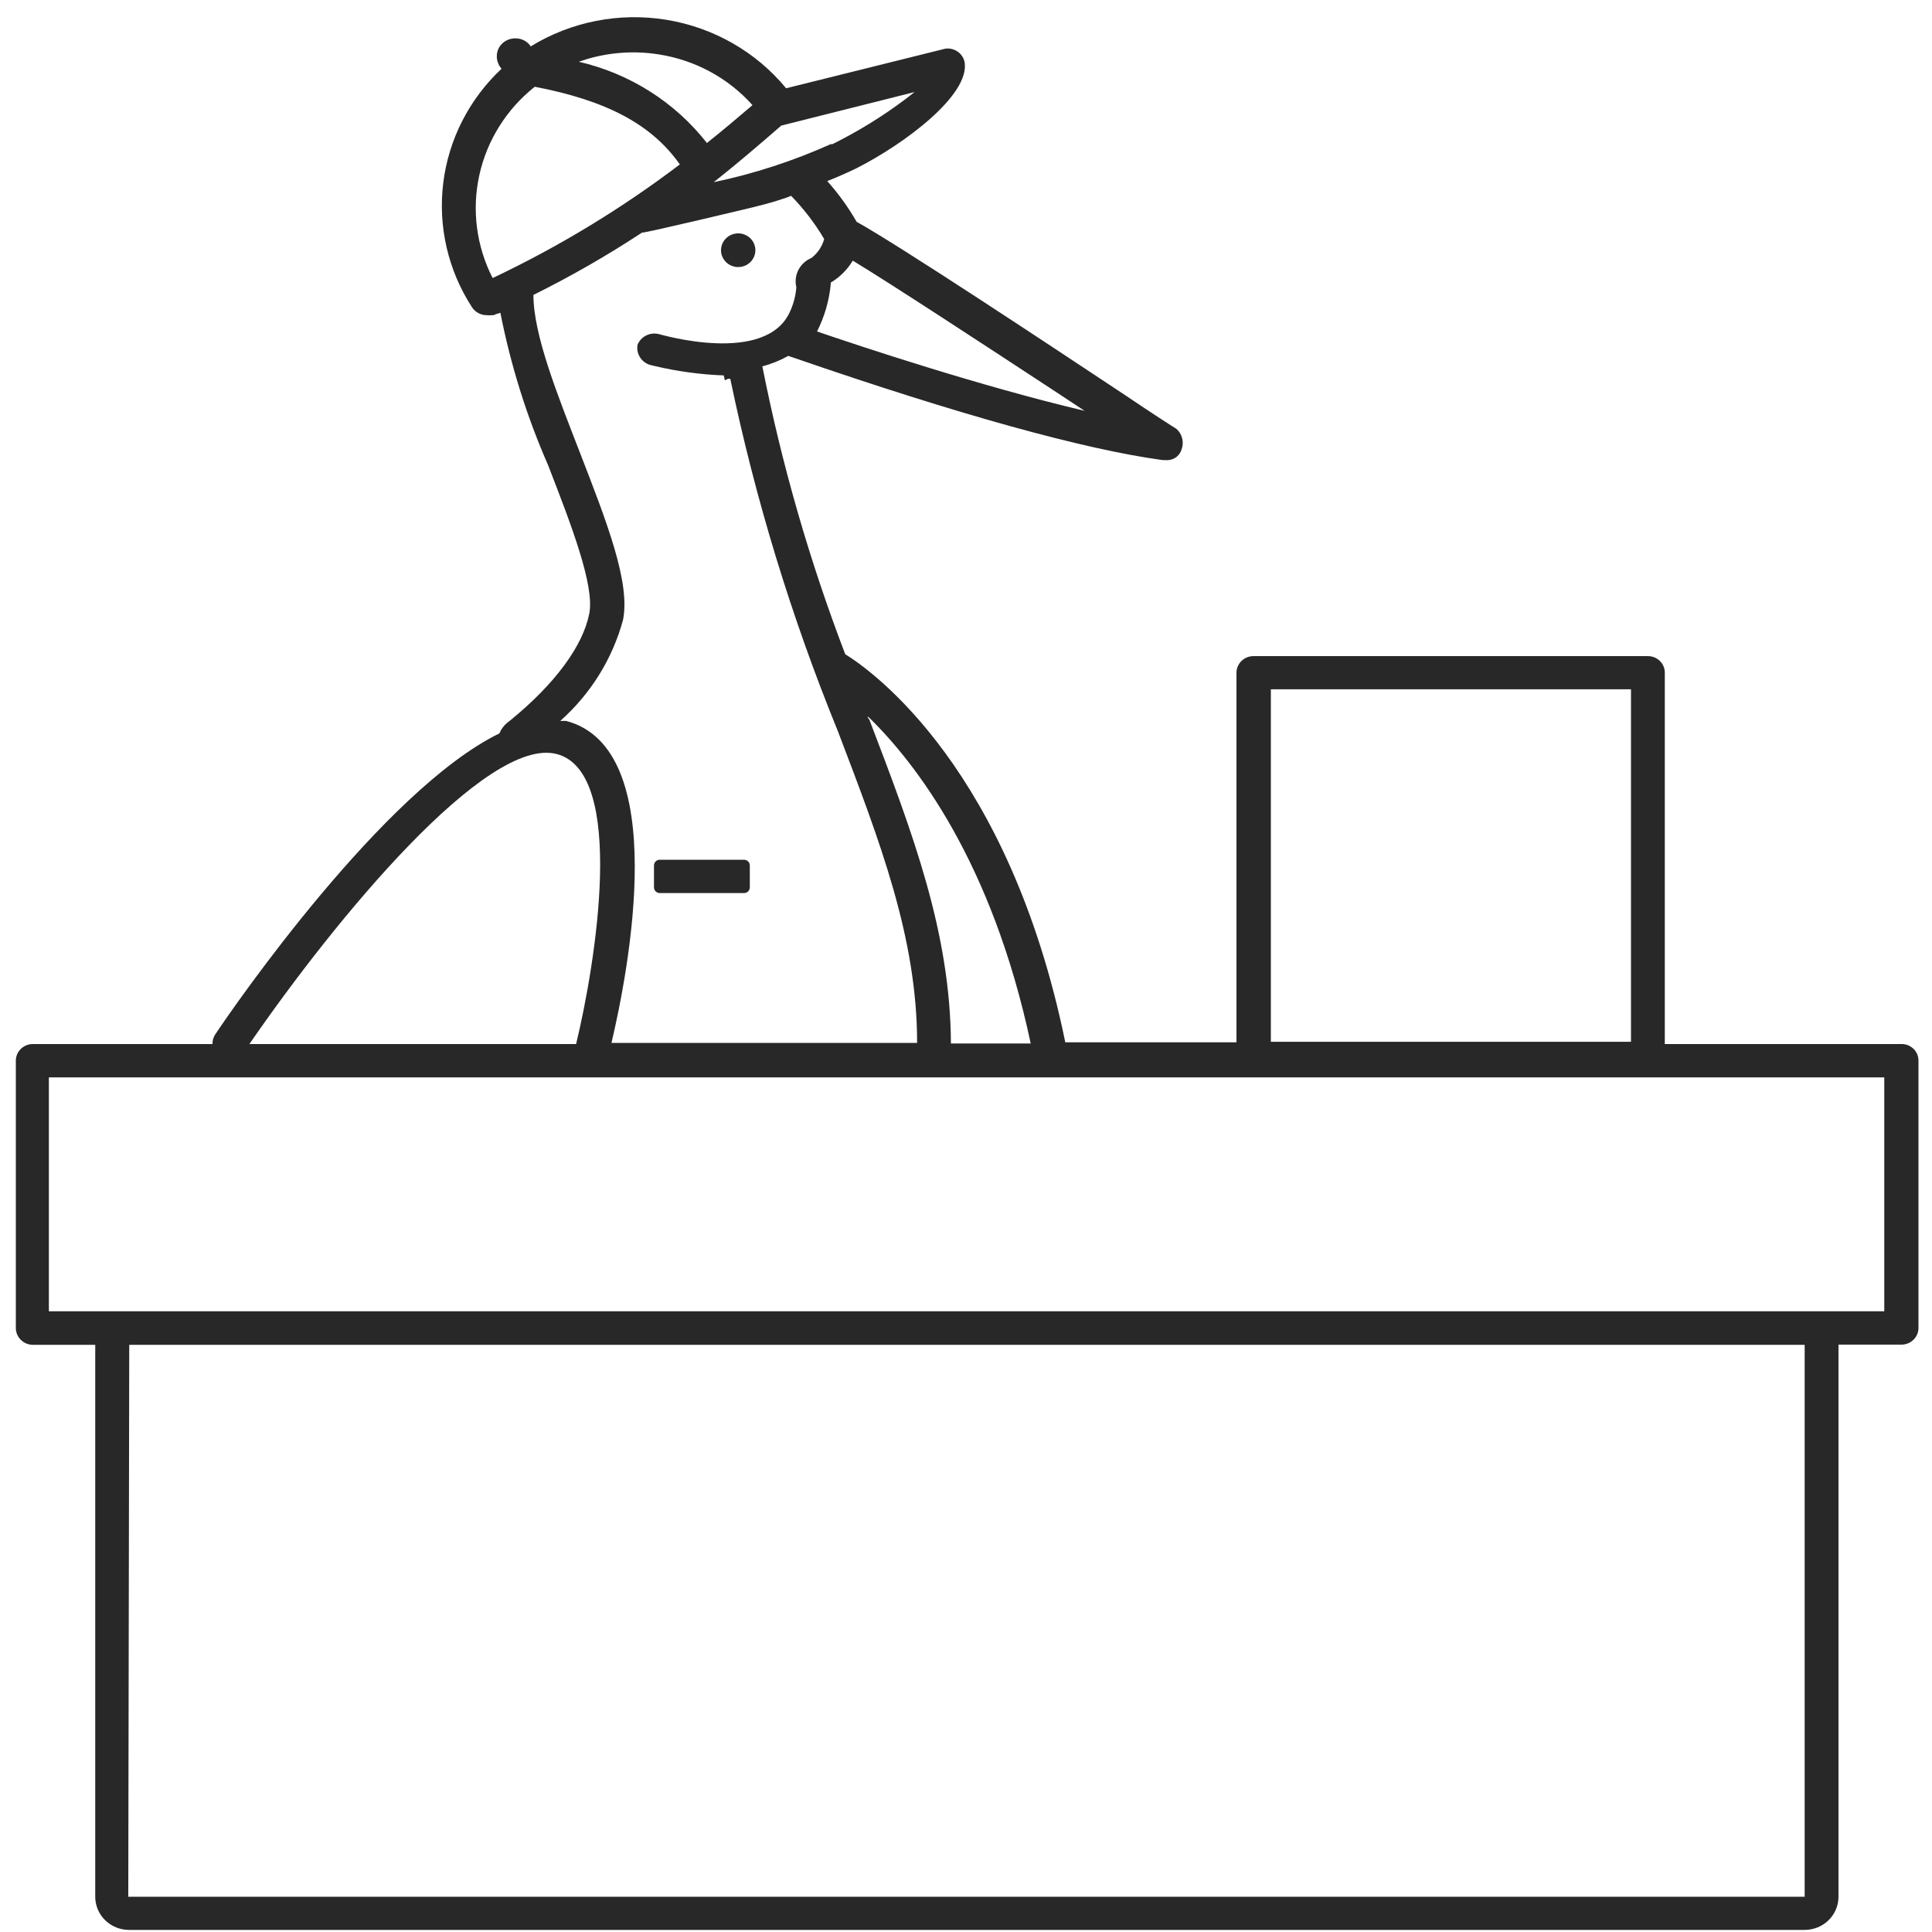 <svg width="150" height="150" viewBox="0 0 150 150" fill="none" xmlns="http://www.w3.org/2000/svg">
<path d="M55.978 19.441C55.976 19.181 56.052 18.926 56.197 18.709C56.343 18.491 56.551 18.321 56.796 18.22C57.04 18.119 57.31 18.092 57.57 18.142C57.831 18.192 58.07 18.317 58.257 18.501C58.445 18.685 58.572 18.919 58.623 19.175C58.675 19.43 58.647 19.694 58.544 19.934C58.441 20.174 58.268 20.378 58.046 20.521C57.824 20.663 57.564 20.738 57.298 20.735C56.95 20.731 56.616 20.594 56.37 20.352C56.123 20.11 55.982 19.783 55.978 19.441Z" fill="#282828"/>
<path d="M51.225 66.75H57.765C58.013 66.75 58.215 66.948 58.215 67.191V68.897C58.215 69.141 58.013 69.338 57.765 69.338H51.225C50.976 69.338 50.775 69.141 50.775 68.897V67.191C50.775 66.948 50.976 66.75 51.225 66.75Z" fill="#282828"/>
<path d="M2.549 81.059H16.499C16.489 80.805 16.557 80.554 16.694 80.338C18.194 78.073 29.789 61.324 38.774 56.941C38.936 56.548 39.213 56.211 39.569 55.971C43.184 53.029 45.269 50.088 45.749 47.647C46.184 45.471 44.339 40.721 42.554 36.118C40.889 32.314 39.647 28.345 38.849 24.279C38.744 24.328 38.633 24.363 38.519 24.382L38.324 24.471H38.174C38.045 24.486 37.914 24.486 37.784 24.471C37.557 24.469 37.333 24.412 37.134 24.304C36.935 24.196 36.767 24.041 36.644 23.853C34.784 20.983 33.996 17.569 34.415 14.193C34.833 10.818 36.432 7.688 38.939 5.338C38.777 5.156 38.664 4.936 38.609 4.7C38.554 4.464 38.559 4.219 38.624 3.985C38.675 3.807 38.763 3.641 38.881 3.497C39 3.353 39.147 3.234 39.314 3.147C39.651 2.973 40.042 2.931 40.409 3.029C40.738 3.117 41.021 3.321 41.204 3.603C44.343 1.674 48.094 0.939 51.748 1.538C55.402 2.137 58.706 4.028 61.034 6.853L73.394 3.779C73.735 3.732 74.082 3.816 74.361 4.013C74.641 4.21 74.832 4.506 74.894 4.838C75.299 7.382 70.229 11.176 66.479 13.073C65.744 13.426 64.979 13.765 64.229 14.059C65.097 15.034 65.861 16.093 66.509 17.221C69.839 19.073 81.209 26.603 87.329 30.662C89.504 32.132 91.064 33.132 91.334 33.294C91.555 33.49 91.711 33.745 91.783 34.028C91.855 34.311 91.84 34.608 91.739 34.882C91.666 35.147 91.498 35.376 91.267 35.53C91.036 35.684 90.757 35.751 90.479 35.721H90.269C84.179 34.897 74.339 32.162 61.769 27.823L61.199 27.632C60.569 27.988 59.893 28.26 59.189 28.441C60.693 36.055 62.846 43.532 65.624 50.794C67.844 52.162 78.374 59.779 82.709 80.926H95.999V52.235C95.999 51.892 96.138 51.563 96.386 51.32C96.633 51.078 96.969 50.941 97.319 50.941H127.934C128.108 50.939 128.281 50.971 128.442 51.036C128.603 51.1 128.749 51.195 128.872 51.316C128.995 51.436 129.092 51.58 129.158 51.738C129.223 51.896 129.256 52.065 129.254 52.235V81.059H147.629C147.803 81.057 147.976 81.089 148.137 81.153C148.298 81.218 148.444 81.313 148.567 81.433C148.69 81.554 148.787 81.697 148.853 81.855C148.918 82.013 148.951 82.182 148.949 82.353V103.103C148.949 103.446 148.81 103.775 148.563 104.018C148.315 104.261 147.979 104.397 147.629 104.397H142.739V147.265C142.739 147.947 142.463 148.602 141.97 149.084C141.478 149.567 140.81 149.838 140.114 149.838H10.034C9.688 149.84 9.345 149.775 9.025 149.647C8.705 149.518 8.414 149.329 8.168 149.09C7.923 148.85 7.728 148.566 7.595 148.253C7.463 147.94 7.394 147.604 7.394 147.265V104.412H2.549C2.2 104.408 1.867 104.27 1.62 104.028C1.373 103.787 1.233 103.46 1.229 103.118V82.353C1.229 82.01 1.368 81.68 1.616 81.438C1.863 81.195 2.199 81.059 2.549 81.059ZM126.629 53.515H98.669V80.882H126.629V53.515ZM19.364 81.059H44.729C46.229 74.853 48.674 59.971 43.229 58.544C37.784 57.118 26.054 71.338 19.364 81.059ZM38.249 21.588C43.394 19.151 48.265 16.193 52.784 12.765C50.594 9.662 47.114 7.809 41.519 6.735C39.328 8.474 37.809 10.895 37.215 13.597C36.62 16.298 36.985 19.118 38.249 21.588ZM51.134 4.221C49.275 3.929 47.372 4.055 45.569 4.588L44.939 4.794C48.898 5.708 52.412 7.937 54.884 11.103C56.069 10.162 57.269 9.147 58.424 8.162C56.539 6.052 53.96 4.658 51.134 4.221ZM64.634 11.191L65.294 10.853C67.316 9.801 69.23 8.56 71.009 7.147L60.659 9.75C58.964 11.221 57.254 12.691 55.574 14.015L55.409 14.147C58.54 13.491 61.589 12.499 64.499 11.191H64.634ZM84.209 31.897L81.689 30.235C76.169 26.618 69.329 22.132 66.209 20.235C65.792 20.934 65.205 21.52 64.499 21.941V22.059C64.379 23.338 64.017 24.585 63.434 25.735C66.704 26.853 76.049 29.971 84.209 31.897ZM61.349 24.162C61.614 23.575 61.777 22.948 61.829 22.309C61.717 21.855 61.773 21.376 61.987 20.958C62.201 20.541 62.56 20.212 62.999 20.029C63.482 19.657 63.83 19.141 63.989 18.559C63.273 17.345 62.412 16.22 61.424 15.206L61.079 15.338L60.179 15.632C59.639 15.794 59.069 15.941 58.544 16.073C58.544 16.073 49.964 18.132 49.844 18.059C47.138 19.84 44.323 21.456 41.414 22.897C41.414 26.015 43.289 30.662 45.044 35.191C47.129 40.574 48.944 45.221 48.374 48.118C47.558 51.142 45.865 53.87 43.499 55.971H43.949C52.169 58.118 48.779 75.441 47.474 80.971H71.204C71.204 72.794 68.324 65.353 65.039 56.735C61.432 47.89 58.641 38.745 56.699 29.412H56.519L56.279 29.529L56.189 29.147C54.374 29.079 52.569 28.833 50.804 28.412L50.444 28.323C50.121 28.219 49.848 28.004 49.675 27.717C49.501 27.431 49.439 27.093 49.499 26.765C49.627 26.452 49.866 26.196 50.173 26.044C50.48 25.893 50.832 25.856 51.164 25.941C51.299 25.971 59.504 28.397 61.349 24.162ZM67.349 55.662L67.499 55.882C70.874 64.706 73.784 72.382 73.829 81.015H80.024C77.024 66.912 71.099 59.235 67.424 55.662H67.349ZM9.959 147.265H140.114V104.412H10.034L9.959 147.265ZM3.794 101.809H146.294V83.647H3.794V101.809Z" fill="#282828"/>
</svg>

